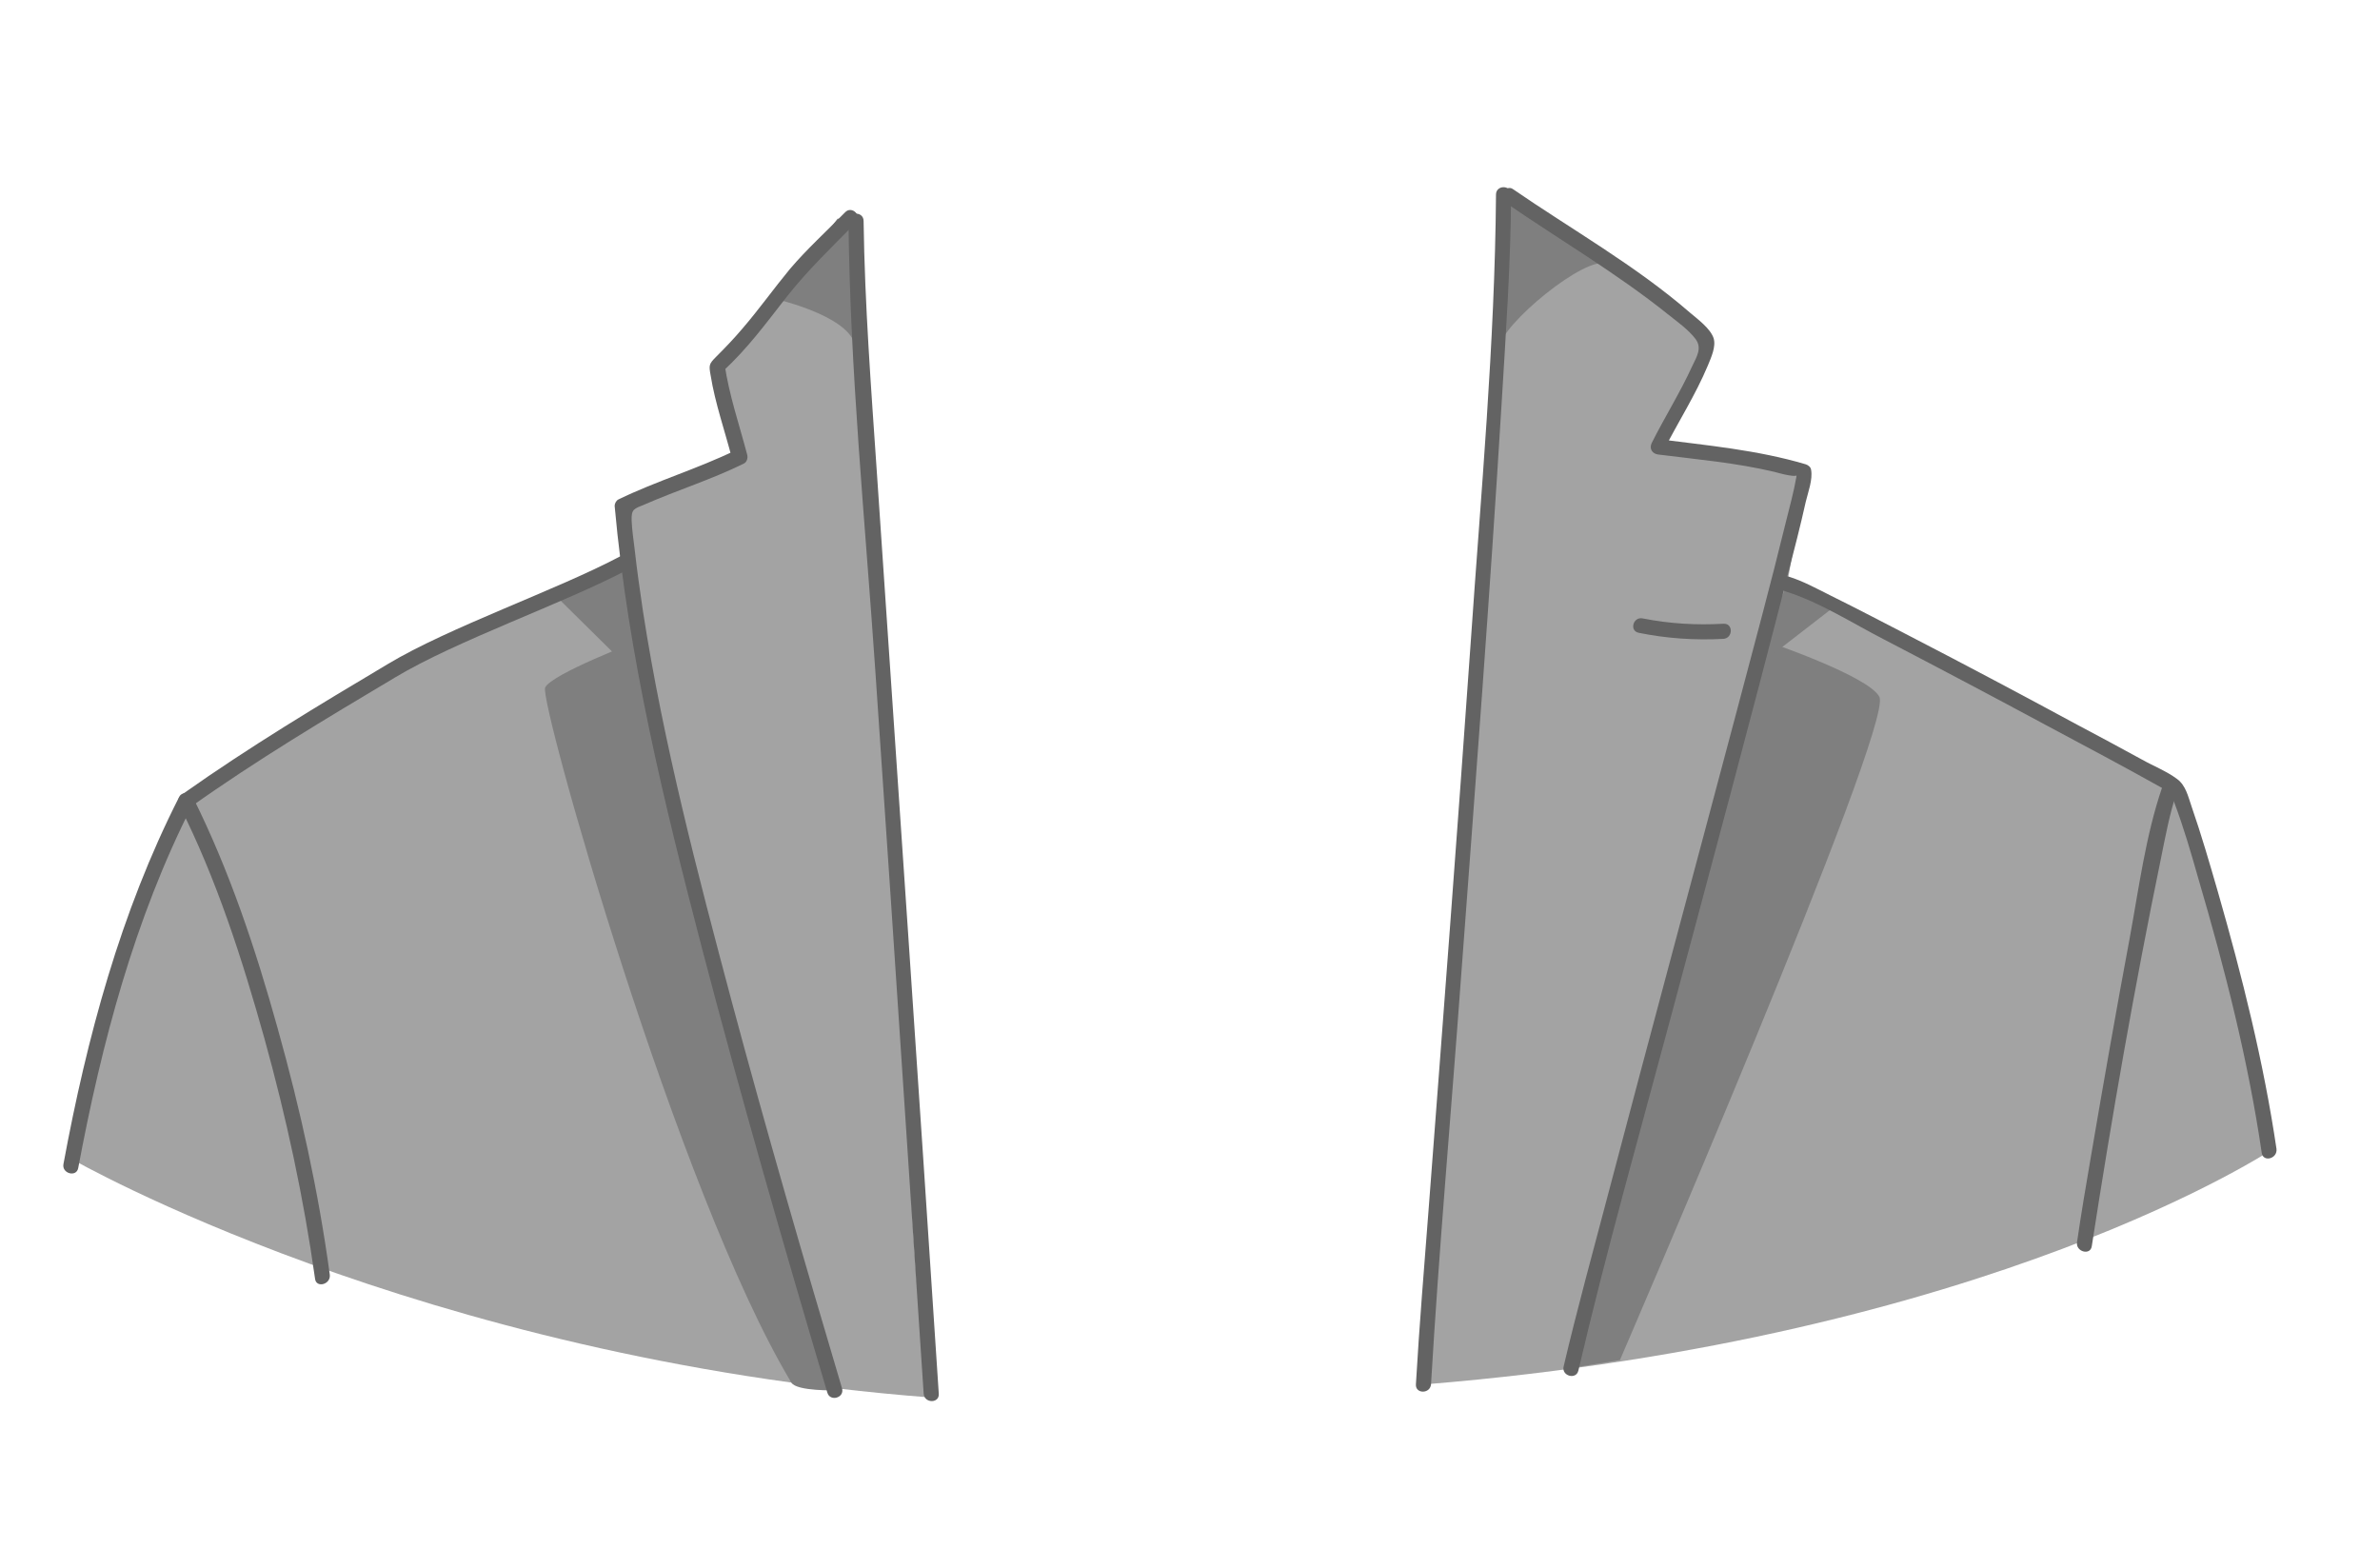 <?xml version="1.0" encoding="utf-8"?>
<!-- Generator: Adobe Illustrator 19.2.0, SVG Export Plug-In . SVG Version: 6.00 Build 0)  -->
<svg version="1.1" id="Layer_1" xmlns="http://www.w3.org/2000/svg" xmlns:xlink="http://www.w3.org/1999/xlink" x="0px" y="0px"
	 viewBox="0 0 630 410" style="enable-background:new 0 0 630 410;" xml:space="preserve">
<style type="text/css">
	.st0{fill:#a3a3a3;}
	.st1{fill:#7f7f7f;}
	.st2{fill:#636363;}
</style>
<g>
	<g>
		<path class="st0" d="M396.8,100.4c-0.2,28-2.8,55.8-5.7,83.6c0.2,0.4,0.5,0.7,0.5,1.1c-1.2,12.8-5.4,55.7-5.4,56.4
			c-1.2,10.6-2.1,20.8-2.1,31.5c-0.1,13-2.3,31-2.6,31.7c-0.1,4.7-0.6,3-0.6,7.7c0,4.9-1.1,8-1,12.9c-2.2,2.8-0.7,9.1-0.7,9.3
			c0.1,0.6-0.7,6.6-0.6,7.2c0.3,1.9-1,7.6-0.7,9.5c0.7,4.9,0.1,10.4-0.4,15.1C527.4,354.1,602,303.9,602,303.9l-9.2-36.1
			c0,0-5.3-22.1-5.4-22.8c-0.1-0.7-7.4-27.3-7.4-27.3l-5.8-8.6L553,195.7l-19-10.2L510.4,173l-14.2-7.4l-15.5-7.8l-7.6-3.4l5.2-29.6
			l-26.6-5.2l-12.7-1.3l14.2-28.7l-25.4-17.9L399.6,52l-3.2,23.5l1.3,24.8L396.8,100.4z"/>
		<path class="st0" d="M241.3,318c-2.4-43.9-4.2-87.9-6.2-131.8c-1.9-41.1-11.4-82.3-7.3-123.5l-3.2-4.5l-8.7,8.7l-26.7,32l7,22.7
			l-11.4,4.2l-19.4,8.1l-0.1,15.1l-40.6,18l-41.2,22.9L70.4,198l-15.3,10l-6,4c0,0-5.2,9.9-5.8,11.6s-7.5,18.4-7.7,19.6
			c-0.2,1.2-11.8,41-11.8,41s-4.6,20.7-4.8,22.6c0,0,91.7,52.7,227.3,63.1C243.5,352.8,242.2,335.3,241.3,318z"/>
	</g>
	<g>
		<path class="st1" d="M416.5,362l50.4-192.5c0,0,27.9,9.4,30.6,15c3.7,7.9-68.7,175.5-68.7,175.5L416.5,362z"/>
		<polygon class="st1" points="468.1,174.1 485.8,160.4 473.1,154.5 466.8,169.5 		"/>
		<path class="st1" d="M221.3,368L194,274.3l-18.3-72l-6.4-32.8c0,0-23.4,8.9-25,12.5s35,133.7,65.2,184
			C211,368.3,221.3,368,221.3,368z"/>
		<polygon class="st1" points="164.6,175 148.2,158.8 165.1,149.1 170.3,174.7 		"/>
		<path class="st1" d="M205.5,79.2c0,0,18.4,4.2,20.7,11.7c2.3,7.6,0.4-33,0.4-33h-4.9L205.5,79.2z"/>
		<path class="st1" d="M397,91.9c0-5.6,23-24.8,28.5-22c5.5,2.8-3-2.9-3-2.9l-24-15.5L397,69V91.9z"/>
	</g>
	<g>
		<g>
			<path class="st2" d="M396,51.5c-0.3,39.5-4,79.2-6.7,118.6c-3.5,49.8-7.3,99.7-11.1,149.5c-1.2,15.6-2.5,31.2-3.4,46.8
				c-0.2,2.6,3.8,2.6,4,0c2.1-35.7,5.3-71.4,7.9-107.1c3.8-50.9,7.7-101.8,10.8-152.7c1.1-18.3,2.4-36.7,2.5-55.1
				C400,48.9,396,48.9,396,51.5L396,51.5z"/>
		</g>
		<g>
			<path class="st2" d="M398.6,53.7c14.3,9.8,29.3,18.6,42.8,29.4c2.5,2,5.5,4.1,7.4,6.6c1.8,2.4,0.4,4.6-0.9,7.3
				c-3.2,7-7.3,13.5-10.7,20.3c-0.7,1.5,0.2,2.8,1.7,3c10.3,1.3,20.7,2.2,30.8,4.6c0.5,0.1,7.3,2.2,6,0.2c0.1,0.1,0,0.3,0,0.3
				c-0.1-0.2-0.1,0.4-0.2,0.9c-0.7,4-1.8,8-2.8,12c-4,16.4-8.4,32.6-12.7,48.9c-11.4,43-23,85.9-34.3,128.8
				c-4,15.2-8.2,30.4-11.8,45.7c-0.6,2.5,3.3,3.6,3.9,1.1c7.4-31.7,16.3-63,24.7-94.4c10.4-38.9,20.9-77.8,30.9-116.9
				c1.6-6.2,3.2-12.4,4.6-18.7c0.6-2.5,1.9-5.9,1.4-8.5c-0.1-0.7-0.8-1.2-1.4-1.4c-12.8-3.8-26.1-5-39.3-6.7c0.6,1,1.2,2,1.7,3
				c3.8-7.5,8.4-14.6,11.7-22.5c0.8-2,2.2-4.9,1.5-7.2c-0.9-2.6-4.2-5-6.2-6.7c-14.4-12.5-31.3-22-47-32.8
				C398.5,48.8,396.5,52.2,398.6,53.7L398.6,53.7z"/>
		</g>
		<g>
			<path class="st2" d="M472.5,156.5c9.1,2.8,17.9,8.5,26.3,12.8c14.4,7.5,28.8,15.1,43.1,22.8c10.1,5.4,20.3,10.8,30.3,16.4
				c0.8,0.4,1.8,0.8,2.5,1.4c0.2,0.1-0.6-0.9-0.1,0.2c0.4,0.7,0.6,1.4,0.9,2.2c2.5,6.6,4.5,13.5,6.4,20.2
				c7,23.8,13.2,48.1,16.8,72.7c0.4,2.5,4.2,1.5,3.9-1.1c-3.4-23-9.1-45.7-15.5-68c-2.2-7.6-4.4-15.2-7-22.7
				c-0.9-2.6-1.5-5.5-3.8-7.2c-2.8-2.1-6.4-3.5-9.4-5.2c-5.7-3.1-11.4-6.2-17.1-9.2c-14.6-7.9-29.3-15.7-44-23.3
				c-7-3.6-14-7.3-21.1-10.8c-3.6-1.8-7.4-3.9-11.3-5.1C471.1,151.9,470.1,155.7,472.5,156.5L472.5,156.5z"/>
		</g>
		<g>
			<path class="st2" d="M572.3,208.5c-4.3,12.6-6.1,26.4-8.5,39.5c-3.6,19.3-7,38.6-10.3,58c-1.3,7.6-2.6,15.2-3.7,22.8
				c-0.4,2.5,3.5,3.6,3.9,1.1c5.3-34.3,11.3-68.6,18.3-102.6c1.2-5.9,2.3-11.9,4.2-17.6C577,207.1,573.1,206.1,572.3,208.5
				L572.3,208.5z"/>
		</g>
		<g>
			<path class="st2" d="M433.8,167.5c7.4,1.5,14.8,2,22.4,1.6c2.6-0.2,2.6-4.2,0-4c-7.2,0.4-14.2,0-21.3-1.4
				C432.3,163.1,431.2,167,433.8,167.5L433.8,167.5z"/>
		</g>
		<g>
			<path class="st2" d="M224.6,58.5c0.4,39.7,4.4,79.4,7.1,119c2.8,40.7,5.5,81.3,8.2,122c1.5,23.1,3.1,46.3,4.6,69.4
				c0.2,2.6,4.2,2.6,4,0c-5.3-81.3-10.9-162.7-16.4-244c-1.5-22.1-3.2-44.2-3.5-66.4C228.6,55.9,224.6,55.9,224.6,58.5L224.6,58.5z"
				/>
		</g>
		<g>
			<path class="st2" d="M223.7,56.2c-4.9,5-10.1,9.7-14.6,15c-4.3,5.2-8.2,10.7-12.6,15.8c-2.2,2.6-4.5,5-6.9,7.4
				c-1.9,1.9-2,2.2-1.5,4.9c1.2,7.5,3.8,14.8,5.7,22.2c0.3-0.8,0.6-1.5,0.9-2.3c-10.1,4.9-20.9,8.1-31,13c-0.6,0.3-1,1.1-1,1.7
				c3.6,39.9,13.1,78.7,23.2,117.4c10.3,39.3,21.5,78.3,33.1,117.3c0.7,2.5,4.6,1.4,3.9-1.1c-10.1-34-20-68.1-29.2-102.4
				c-9.1-34.1-18.1-68.4-23.5-103.3c-0.8-5.5-1.6-10.9-2.2-16.4c-0.3-2.5-0.7-5.1-0.8-7.6c-0.1-3.1,0.6-3.1,3.5-4.3
				c8.7-3.8,17.7-6.6,26.2-10.8c0.8-0.4,1.1-1.4,0.9-2.3c-2.1-8-4.8-15.8-6-24c-0.2,0.6-0.3,1.3-0.5,1.9c6.5-5.9,11.6-12.9,17-19.8
				c5.6-7.1,12-13.2,18.3-19.6C228.3,57.2,225.5,54.3,223.7,56.2L223.7,56.2z"/>
		</g>
		<g>
			<path class="st2" d="M164.1,147.3c-16.8,8.9-45.2,18.7-61.5,28.5c-18.3,10.9-36.6,21.9-54,34.2c-2.1,1.5-0.1,5,2,3.5
				c17.3-12.3,35.7-23.3,54-34.2c16.3-9.8,44.7-19.6,61.5-28.5C168.4,149.6,166.4,146.1,164.1,147.3L164.1,147.3z"/>
		</g>
		<g>
			<path class="st2" d="M47.4,213c9.9,19.6,16.7,40.8,22.6,61.9c5.8,20.9,10.4,42.2,13.4,63.6c0.3,2.5,4.2,1.5,3.9-1.1
				c-3-22-7.8-43.8-13.8-65.2c-5.8-20.9-12.8-41.9-22.5-61.3C49.7,208.7,46.2,210.7,47.4,213L47.4,213z"/>
		</g>
		<g>
			<path class="st2" d="M47.4,211c-15.5,30.5-24.4,63.6-30.6,97.1c-0.5,2.5,3.4,3.6,3.9,1.1c6.2-33.1,14.9-66,30.2-96.1
				C52,210.7,48.5,208.7,47.4,211L47.4,211z"/>
		</g>
	</g>
</g>
</svg>
